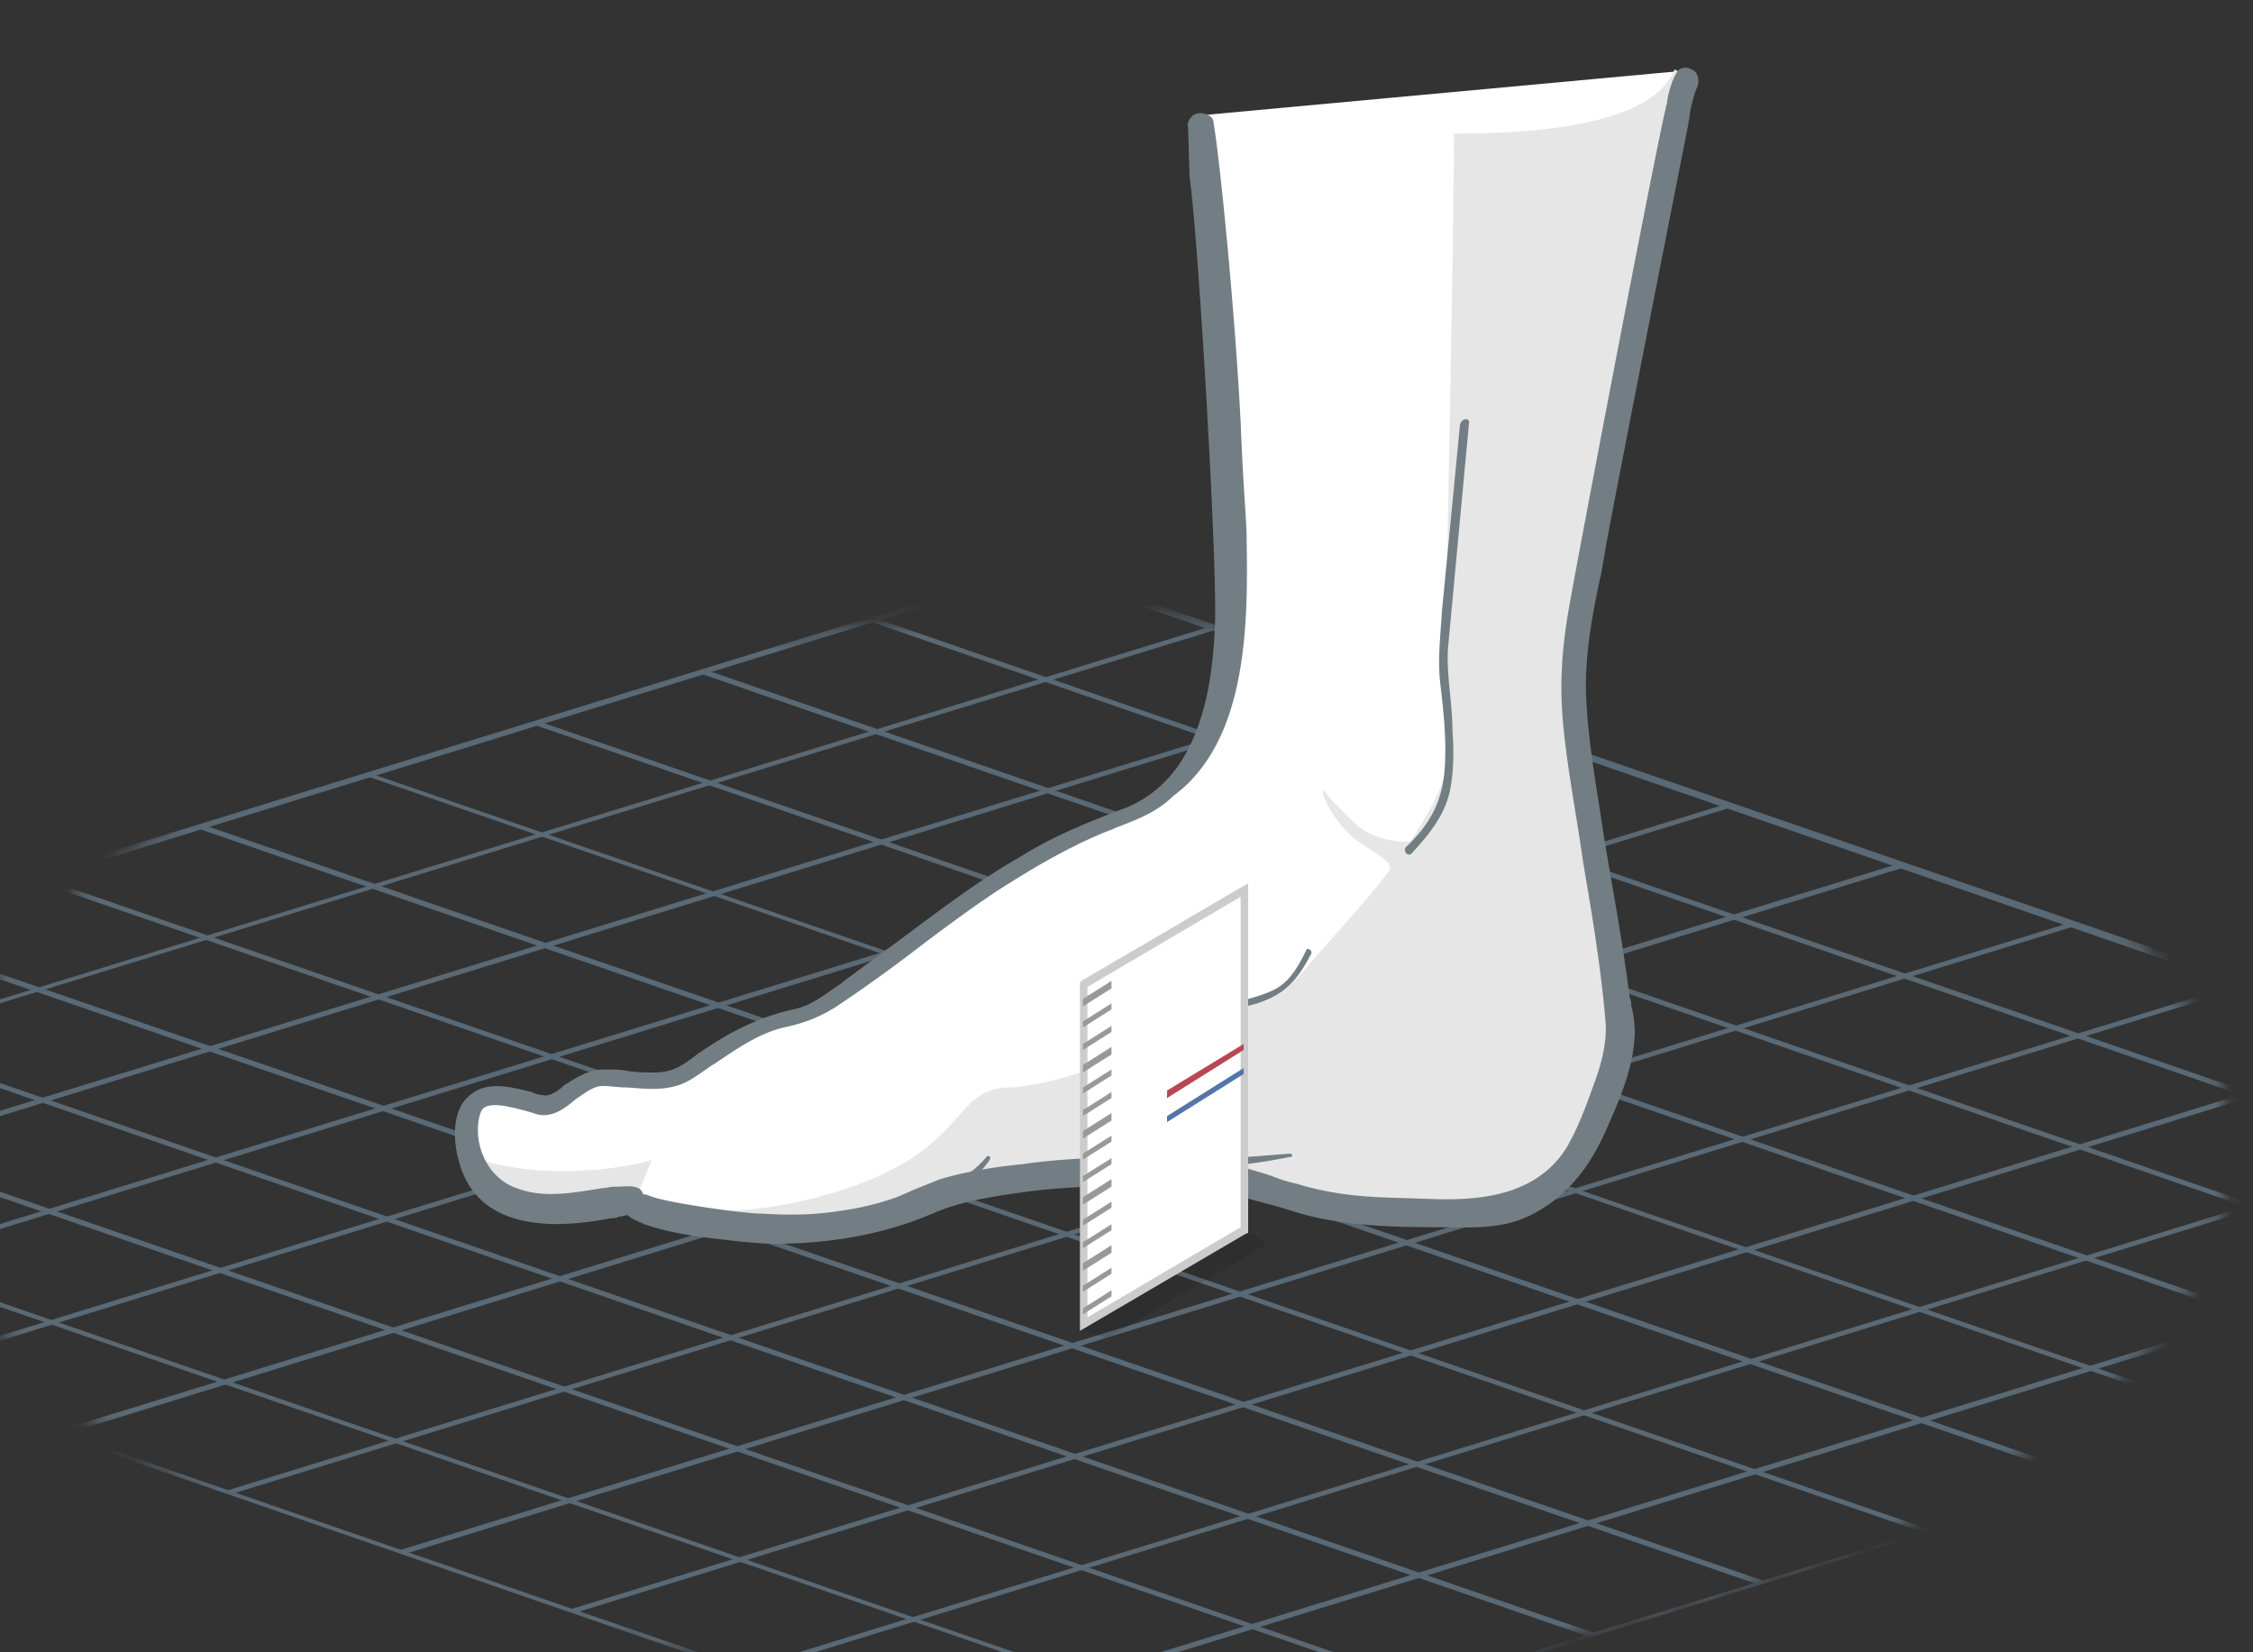 <svg xmlns="http://www.w3.org/2000/svg" viewBox="0 0 150 110"><rect x="0" y="0" width="150" height="110" fill="#333333" stroke="none"/><defs><filter id="A" filterUnits="userSpaceOnUse" x="-54" y="37.7" width="249.8" height="81.6"><feColorMatrix values="1 0 0 0 0 0 1 0 0 0 0 0 1 0 0 0 0 0 1 0"/></filter></defs><mask maskUnits="userSpaceOnUse" x="-54" y="37.7" width="249.8" height="81.6" id="B"><g filter="url(#A)"><radialGradient id="C" cx="72.037" cy="76.616" r="69.247" fx="72.07" fy="76.596" gradientTransform="matrix(1 0 0 0.446 0 42.459)" gradientUnits="userSpaceOnUse"><stop offset=".452" stop-color="#fff"/><stop offset=".543" stop-color="#fcfcfc"/><stop offset=".615" stop-color="#f2f2f2"/><stop offset=".68" stop-color="#e1e1e1"/><stop offset=".741" stop-color="#cacaca"/><stop offset=".8" stop-color="#ababab"/><stop offset=".856" stop-color="#868686"/><stop offset=".911" stop-color="#595959"/><stop offset=".964" stop-color="#272727"/><stop offset="1"/></radialGradient><ellipse cx="72" cy="76.6" rx="76.5" ry="35.6" opacity=".4" fill="url(#C)"/></g></mask><g mask="url(#B)" fill="#91b9d7"><path d="M72.6 119.3L-54 75.6l123.3-38 126.5 43.6-123.2 38.1zM-53 75.7L72.6 119l122.2-37.6L69.2 38-53 75.7z"/><path d="M83.6 115.8l-126-43.4.1-.3 126.1 43.5zm11.2-3.4L-31.3 68.9l.2-.3 126 43.5zm11.1-3.4l-126-43.5.1-.3 126.1 43.5zm11.2-3.5L-9 62.1l.2-.3 126.1 43.4zm11.2-3.4L2.2 58.6l.1-.3 126.1 43.5zm11.1-3.4L13.3 55.2l.2-.3 126.1 43.5zm11.2-3.5L24.5 51.7l.2-.2 126 43.4zm11.1-3.4l-126-43.5.1-.3 126.1 43.5zm11.2-3.4L46.8 44.9l.2-.3 126 43.5zm11.1-3.5L58 41.4l.1-.3 126.1 43.5z"/><path d="M61.2 115.3l-.2-.3 122.7-37.8.2.3zm-11.5-3.9l-.1-.3 122.7-37.8.1.3zm-11.5-4l-.1-.3 122.7-37.8.2.3zm-11.4-3.9l-.2-.3 122.8-37.8.1.3zm-11.5-4l-.1-.3 122.7-37.8.1.3zM3.9 95.6l-.2-.3 122.7-37.8.2.3zm-11.5-4l-.1-.3L115 53.5l.1.3zm-11.5-3.9l-.1-.3 122.7-37.8.2.3zm-11.4-4l-.2-.3L92.1 45.6l.1.3zm-11.5-4l-.1-.2L80.6 41.7l.1.3z"/></g><path d="M112.2 4.7c-.4.8-7.6 37.1-7.6 40.8s3.1 20.8 3.1 23c0 2.1-1.9 6.3-2.4 7.4-.6 1.1-2.9 5.3-10.1 5.1-7.3-.1-13-3.3-16.8-3.3s-13.5.4-16.7 1.9c-3.1 1.6-7.9 2.2-10.9 2.2s-8.9-1.4-8.9-1.9c0-.6-4.7 1.3-8 .1-3.3-1.1-3.6-5.3-2.7-6.6s4-.3 4.7 0 2.7-2 4.1-1.9 3.8.6 5.1-.1 4.4-3.6 7.4-3.8c3-.3 12.3-10 22.2-13.4 11.9.1 5-46.5 5-46.5l32.5-3z" fill="#fff"/><path d="M31.3 77c.3 1.4 1.2 2.8 2.9 3.3 3.3 1.1 8-.7 8-.1s5.9 1.9 8.9 1.9 7.8-.7 10.9-2.2c3.1-1.6 12.8-2 16.6-1.9s9.5 3.2 16.8 3.3 9.5-4 10.1-5.1 2.4-5.3 2.4-7.4-3.1-19.2-3.1-22.9c0-3.3 7.7-40.9 7.7-40.9s-1-.3-1-.4c-1.4 3.6-8.7 4.3-14.7 4.3 0 7.2-.6 35.6-.6 35.6l.1 2.7s1.1 2.7-1.1 6.7c-.4.7-.8 1.4-1.3 2.1-.1.1-2.2.1-3.6-1.1-1.3-1.2-2.2-2.3-2.2-2.3-.2.4 1 2.5 2.3 3.4s2.6 1.5 2 2.1c-1.7 2.2-3.6 4.2-5.5 6.4-2.9 3.5-3.9 1.6-6.7 3.3-2.9 1.7-9.4 4.5-13.1 4.6-3.8.1-2.6 4.3-11.6 7s-13 0-13 0l.9-2.2c.1.1-6.4 1.8-12.1-.2z" fill="#e6e6e7"/><g fill="#737e84"><path d="M113 5c-.1-.3-.4-.4-.7-.5-.3 0-.6.1-.7.4-.3.5-.5 1.2-.6 1.8 0 .2-.1.4-.1.5-.9 3.9-5.9 30.1-6.5 33.6-.4 2.4-.6 4.9-.3 7.7.3 3 .9 6 1.3 8.9.6 3.5 1.2 7.1 1.5 10.7.1 1.5-.4 3.1-.9 4.4-.5 1.4-1 2.7-1.7 3.9-2.3 3.7-7 3.5-9.6 3.4-2.5-.1-5.1 0-8.4-1a9.83 9.83 0 0 1-1.6-.5c-1.5-.5-3.1-.9-4.7-1.2-1.5-.2-3.1-.2-4.6-.1h-.6c-2.5.1-4.7.2-6.7.5-2 .2-3.8.5-5.5 1l-1.5.6c-.5.2-.9.4-1.4.6a18.23 18.23 0 0 1-3.7.9c-1.8.3-3.5.3-5.2.2-1.3 0-6.1-.7-7.3-1.1-.3-.1-.5-.2-.7-.2 0-.1-.1-.3-.3-.4-.4-.2-1-.1-1.4-.1h-.2c-.3 0-.5.1-.8.1-1.9.3-3.9.7-5.7 0-1.8-.6-2.9-2.7-2.5-4.7.1-.4.2-.6.4-.7.6-.3 1.7 0 2.5.2a12.59 12.59 0 0 1 1 .3c1 .2 1.8-.4 2.5-1 .6-.4 1.2-.9 1.8-.9s1.1.1 1.7.1c1.4.1 2.9.3 4.3-.6.5-.3 1-.7 1.5-1 1.5-1 2.9-2 4.6-2.4 1.4-.3 2.4-.7 3.5-1.4 1.8-1.2 3.6-2.5 5.3-3.8s3.6-2.7 5.4-3.9c2.5-1.6 4.6-2.8 6.7-3.7.4-.2.8-.3 1.2-.5 1.3-.5 2.7-1 3.8-2.1 4.9-3.6 5-11.2 4.9-17 0-1.5-.2-2.8-.4-7.9-.4-7.7-1.4-17.6-1.8-19.9 0-.3-.2-.5-.5-.6s-.6-.1-.9.1c-.2.2-.4.5-.3.8l.1 3.3c.6 4.2 1.8 24.9 1.7 29.5-.1 2.7-.4 6.6-2.4 9.6-.9 1.3-2.1 2.3-3.6 2.9-2.9 1.1-5 2-6.9 3.2-3 1.7-5.7 3.8-8.4 5.8l-3.4 2.5c-.1.1-.2.2-.4.3-1 .7-1.9 1.4-3 1.6-2.2.5-4.1 1.4-6.4 3-.9.7-1.6 1.2-2.8 1.2-.6 0-1.2 0-1.8-.1-.5-.1-1-.1-1.5-.1-1 0-1.7.4-2.5.9-.2.1-.3.2-.4.3-.5.4-.9.6-1.3.5-.2 0-.5-.1-.7-.2-1.3-.3-2.9-.8-4.1.2-1.4 1.1-1 3.5-.8 4.2 1.3 5.6 8 4.4 10.2 4 .2 0 .3 0 .5-.1.2 0 .4-.1.6-.1.3.3.7.4 1.1.6 2 .7 4.2.9 5.9 1.1.9.1 1.9.2 2.8.2 3.6 0 7.3-.6 10.7-2.1 1.7-.7 3.5-1 5.6-1.3 2-.3 4.3-.4 6.8-.5h.7c1.6-.1 3.2-.1 4.8.2 1.5.3 2.9.7 4.4 1.1.8.2 1.6.5 2.4.7 2.7.7 5.7.8 8.6.8 2.2 0 4.3.2 6.3-.8 2.2-1.1 3.8-2.9 5-5.6.8-1.8 1.7-3.8 1.9-5.9.1-.8 0-1.7-.2-2.5 0-.2 0-.3-.1-.5-.3-2.4-.7-4.8-1.1-7.1l-.6-3.5-.3-2c-.4-2.5-.8-5-.9-7.5-.1-2.6.4-5.4 1-8.1l.3-1.7c.3-1.9 5.2-26.7 5.5-28.2 0-.2.1-.4.1-.7.1-.6.3-1.4.5-1.8.1-.3.1-.6 0-.8zM97.8 28.2l-1.4 15c-.1 1.8.3 3.6.3 5.4.1 1.4.1 2.8-.2 4.2-.4 1.6-1.4 2.8-2.5 4-.3.3-.6-.2-.4-.4 1.7-1.6 2.5-3.2 2.6-5.5.1-1.8-.1-3.6-.3-5.3s0-3.2.1-4.9l1.2-12.4c.1-.5.7-.5.6-.1z"/><path d="M78.2 77.4l7.7-.6c.1 0 .2.2.1.2-2.5.5-5.2.9-7.8.5-.1.1-.1-.1 0-.1zm-18 2.4c2.1-.5 4.1-1.1 5.5-2.8.1-.1.3 0 .2.2-1.2 1.9-3.6 2.5-5.7 2.9-.1 0-.2-.3 0-.3zm27.1-16.3c-.9 1.7-1.7 2.7-3.6 3.3-2.2.6-4.9 1.2-6.6 2.7-.2.2-.5-.1-.3-.3 1.4-1.3 3.5-1.8 5.3-2.4.9-.3 2-.5 2.9-1 1-.6 1.5-1.6 2-2.6.1-.1.4.1.3.3z"/></g><path d="M84.4 82.8l-1.3-.8L72 88.5l1.7.6z" opacity=".1" fill="#070308"/><path d="M82.9 81.9V59.3l-10.7 6.2v22.7z" fill="#fff"/><path d="M72 88.5v-23L83.1 59v23L72 88.5zm.3-22.9v22.3l10.4-6.1V59.5l-10.4 6.1z" fill="#ccc"/><path d="M72.1 88.4V65.5h.1L83 59.1V82l-10.9 6.4zm.2-22.8V88l10.6-6.2V59.4l-10.6 6.2z" fill="#201813"/><path d="M71.9 88.6V65.4l.1-.1 11.1-6.5v23.3H83l-11.1 6.5zm.5-22.9v22l10.2-6v-22l-10.2 6z" fill="#ccc"/><path d="M82.8 69.9v-.4l-5.1 3.1v.5z" fill="#b84753"/><path d="M74 65.8v-.5l-1.9 1.2v.5zm0 1.4v-.4L72.1 68v.4zm0 1.5v-.4l-1.9 1.2v.4zm0 1.5v-.5l-1.9 1.2v.5zm0 1.4v-.4l-1.9 1.2v.4zm0 1.5v-.4l-1.9 1.2v.4zm0 1.5v-.5l-1.9 1.2v.5zm0 1.4v-.4l-1.9 1.2v.4zm0 1.5v-.4l-1.9 1.2v.4zm0 1.5v-.5l-1.9 1.2v.5zm0 1.4V80l-1.9 1.2v.4zm0 1.5v-.4l-1.9 1.2v.4zm0 1.5v-.5l-1.9 1.2v.5zm0 1.4v-.4l-1.9 1.2v.4zm0 1.5v-.4l-1.9 1.2v.4z" fill="#999"/><path d="M82.8 71.5v-.4l-5.1 3.2v.4z" fill="#5375aa"/></svg>
